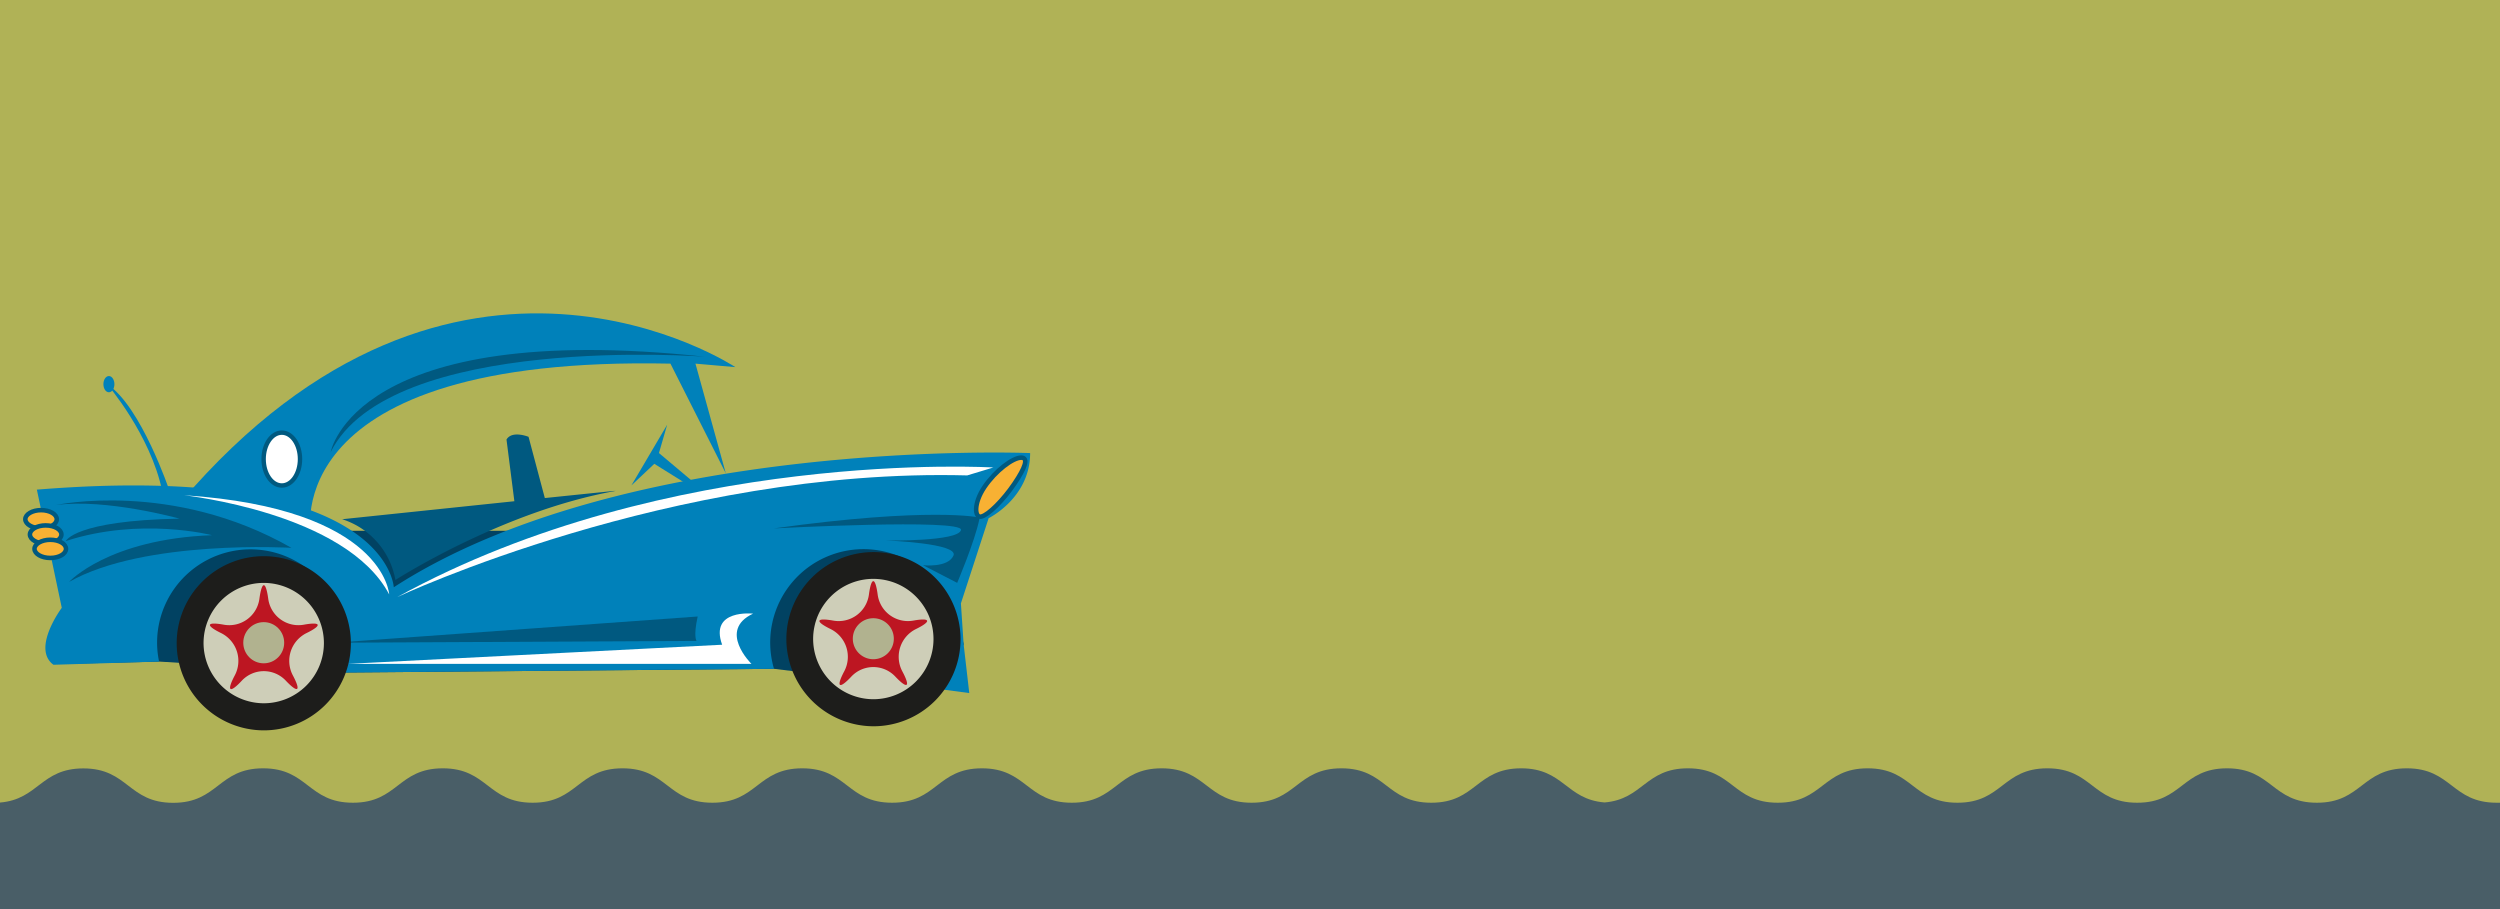<svg id="Capa_1" data-name="Capa 1" xmlns="http://www.w3.org/2000/svg" viewBox="0 0 550 200"><rect x="0" y="0" width="550" height="200" fill="#333333" stroke="none"/><defs><style>.cls-1{fill:#b0b256;}.cls-2{fill:#495e67;}.cls-3{fill:#014262;}.cls-10,.cls-11,.cls-12,.cls-3,.cls-9{fill-rule:evenodd;}.cls-4{fill:#0081ba;}.cls-5{fill:#f8b133;}.cls-5,.cls-8{stroke:#005980;}.cls-6,.cls-8{fill:#fff;}.cls-7{fill:#005980;}.cls-8{stroke-width:0.97px;}.cls-9{fill:#1d1d1b;}.cls-10{fill:#ceceb8;}.cls-11{fill:#bd1622;}.cls-12,.cls-13{fill:#b1b28f;}</style></defs><rect class="cls-1" y="-3.31" width="550" height="199.12"/><path class="cls-2" d="M550,176.6l-.74,0c-9.88,0-9.88-7.57-19.77-7.57s-9.89,7.57-19.77,7.57-9.89-7.57-19.77-7.57-9.88,7.57-19.77,7.57-9.88-7.57-19.77-7.57-9.88,7.57-19.77,7.57-9.88-7.57-19.76-7.57-9.89,7.57-19.78,7.57-9.88-7.57-19.76-7.57c-9.38,0-9.87,6.81-18.34,7.51-8.48-.69-9-7.51-18.34-7.51-9.89,0-9.89,7.57-19.78,7.57s-9.88-7.57-19.77-7.57-9.89,7.57-19.77,7.57-9.89-7.57-19.78-7.57-9.88,7.57-19.77,7.57-9.88-7.57-19.77-7.57-9.88,7.57-19.76,7.57-9.88-7.57-19.77-7.57-9.89,7.57-19.77,7.57-9.89-7.57-19.77-7.57-9.88,7.57-19.77,7.57-9.88-7.57-19.77-7.57-9.88,7.57-19.77,7.57-9.88-7.57-19.76-7.57S48,176.62,38.1,176.62s-9.88-7.57-19.76-7.57c-9.38,0-9.87,6.81-18.34,7.51V201H550Z"/><polyline class="cls-3" points="13.97 146.05 35.03 145.55 74.56 147.97 170.28 147.14 207.68 151.74 212.02 141.74 205.83 116.77 34.58 116.77"/><path class="cls-4" d="M86.63,129.2s-1.21-27.75-78.52-21.48l5.48,26s-6.7,8.95-1.83,12.53L35,145.55a20.21,20.21,0,0,1-.44-4.22,20.54,20.54,0,1,1,40,6.64l95.72-.83a20.53,20.53,0,1,1,37.4,4.6l5.56.74L212,141.74l-.6-9L217.5,114s9.13-4.47,9.13-14.32C226.63,99.66,137.76,96.08,86.63,129.2Z"/><path class="cls-5" d="M5.57,114.23c0,1.09,1.55,2,3.46,2s3.46-.89,3.46-2-1.55-2-3.46-2S5.57,113.15,5.57,114.23Z"/><path class="cls-5" d="M6.58,117.59c0,1.08,1.55,2,3.46,2s3.47-.89,3.47-2-1.55-2-3.47-2S6.58,116.5,6.58,117.59Z"/><path class="cls-5" d="M7.59,120.75c0,1.09,1.56,2,3.47,2s3.46-.88,3.46-2-1.55-2-3.46-2S7.59,119.67,7.59,120.75Z"/><path class="cls-6" d="M76.55,146.05h88.77s-7.52-7.37.36-11.05c0,0-9.67-1.06-6.81,6.84Z"/><path class="cls-4" d="M159.68,104.14,153,80l8.78.77s-61.74-41-122,29.66l28.61,7.17S60.46,78.18,147.5,80Z"/><path class="cls-6" d="M218.53,102.85s-71.4-4.37-131.13,28.5c0,0,60.52-28.5,125.39-26.76Z"/><path class="cls-6" d="M85.62,130.77s-1-18.91-45.1-21.82C40.52,109,76.12,112.73,85.62,130.77Z"/><path class="cls-7" d="M153.24,141s-.74-.9.25-5.37L73.55,141.4Z"/><path class="cls-8" d="M58,101c0,3.21,1.77,5.81,4,5.81s4-2.6,4-5.81-1.78-5.82-4-5.82S58,97.79,58,101Z"/><polyline class="cls-4" points="152.03 105.61 144.97 99.67 146.78 93.43 138.9 106.8 143.95 102.04 150.62 106.2"/><path class="cls-7" d="M113.16,110.27,111.43,96.7c1.22-2.08,4.85-.6,4.85-.6l3.58,13.47L135.07,108h.4c-25,4.45-48.48,19.6-48.48,19.6a17.16,17.16,0,0,0-11.72-13.37Z"/><path class="cls-4" d="M37.3,108S31,89.27,23.56,84.52c0,0,9.49,11,12.12,23.47Z"/><path class="cls-4" d="M22.75,84.52c0,1,.54,1.78,1.21,1.78s1.21-.8,1.21-1.78-.54-1.79-1.21-1.79S22.75,83.53,22.75,84.52Z"/><path class="cls-7" d="M215.49,113.85s-10.82-2.39-45.25,2.4c0,0,41.76-2.22,41.18.35S195,118.91,195,118.91s16,.59,14.76,3.33-6.71,2.1-6.71,2.1l7.53,3.89s3.82-8.94,4.88-14"/><path class="cls-7" d="M12.29,111.11s25.62-5.57,51.82,9.41c0,0-32.31-1.92-48.91,7.5,0,0,8.59-9.42,31.44-10.28,0,0-15.72-4.06-32.16,1.29,0,0,1.89-4.5,25-4.93C39.51,114.1,23.35,109.61,12.29,111.11Z"/><path class="cls-7" d="M155,78.47s-69.15-5.26-82.26,21C72.76,99.51,77.87,70.2,155,78.47Z"/><path class="cls-5" d="M223.15,106.43c2.42-3.57,3.16-5.71,1.54-5.75-1.89,0-5.71,2.91-8.12,6.48s-2.21,6.88-.64,6.48S220.73,110,223.15,106.43Z"/><path class="cls-9" d="M173,140.5a19.16,19.16,0,1,1,19.15,19.28A19.22,19.22,0,0,1,173,140.5Z"/><path class="cls-10" d="M178.89,140.5a13.24,13.24,0,1,1,13.23,13.33A13.29,13.29,0,0,1,178.89,140.5Z"/><path class="cls-11" d="M193.08,130.75c-.52-3.86-1.39-3.86-1.91,0a6.72,6.72,0,0,1-7.87,5.78c-3.8-.68-4.06.15-.59,1.85a6.81,6.81,0,0,1,3,9.35c-1.82,3.44-1.12,4,1.56,1.14a6.64,6.64,0,0,1,9.72,0c2.67,2.82,3.37,2.3,1.54-1.14a6.81,6.81,0,0,1,3-9.35c3.47-1.7,3.21-2.53-.59-1.85A6.72,6.72,0,0,1,193.08,130.75Z"/><path class="cls-12" d="M187.62,140.5a4.51,4.51,0,1,1,4.5,4.53A4.52,4.52,0,0,1,187.62,140.5Z"/><path class="cls-9" d="M38.87,141.4A19.16,19.16,0,1,1,58,160.68,19.21,19.21,0,0,1,38.87,141.4Z"/><path class="cls-10" d="M44.78,141.4A13.24,13.24,0,1,1,58,154.72,13.29,13.29,0,0,1,44.78,141.4Z"/><path class="cls-11" d="M59,131.65c-.53-3.87-1.39-3.87-1.92,0a6.7,6.7,0,0,1-7.86,5.78c-3.8-.69-4.07.14-.59,1.84a6.83,6.83,0,0,1,3,9.36c-1.82,3.44-1.12,4,1.55,1.14a6.64,6.64,0,0,1,9.72,0c2.67,2.81,3.37,2.3,1.55-1.14a6.83,6.83,0,0,1,3-9.36c3.48-1.7,3.21-2.53-.59-1.84A6.71,6.71,0,0,1,59,131.65Z"/><ellipse class="cls-13" cx="58.02" cy="141.4" rx="4.5" ry="4.53"/></svg>